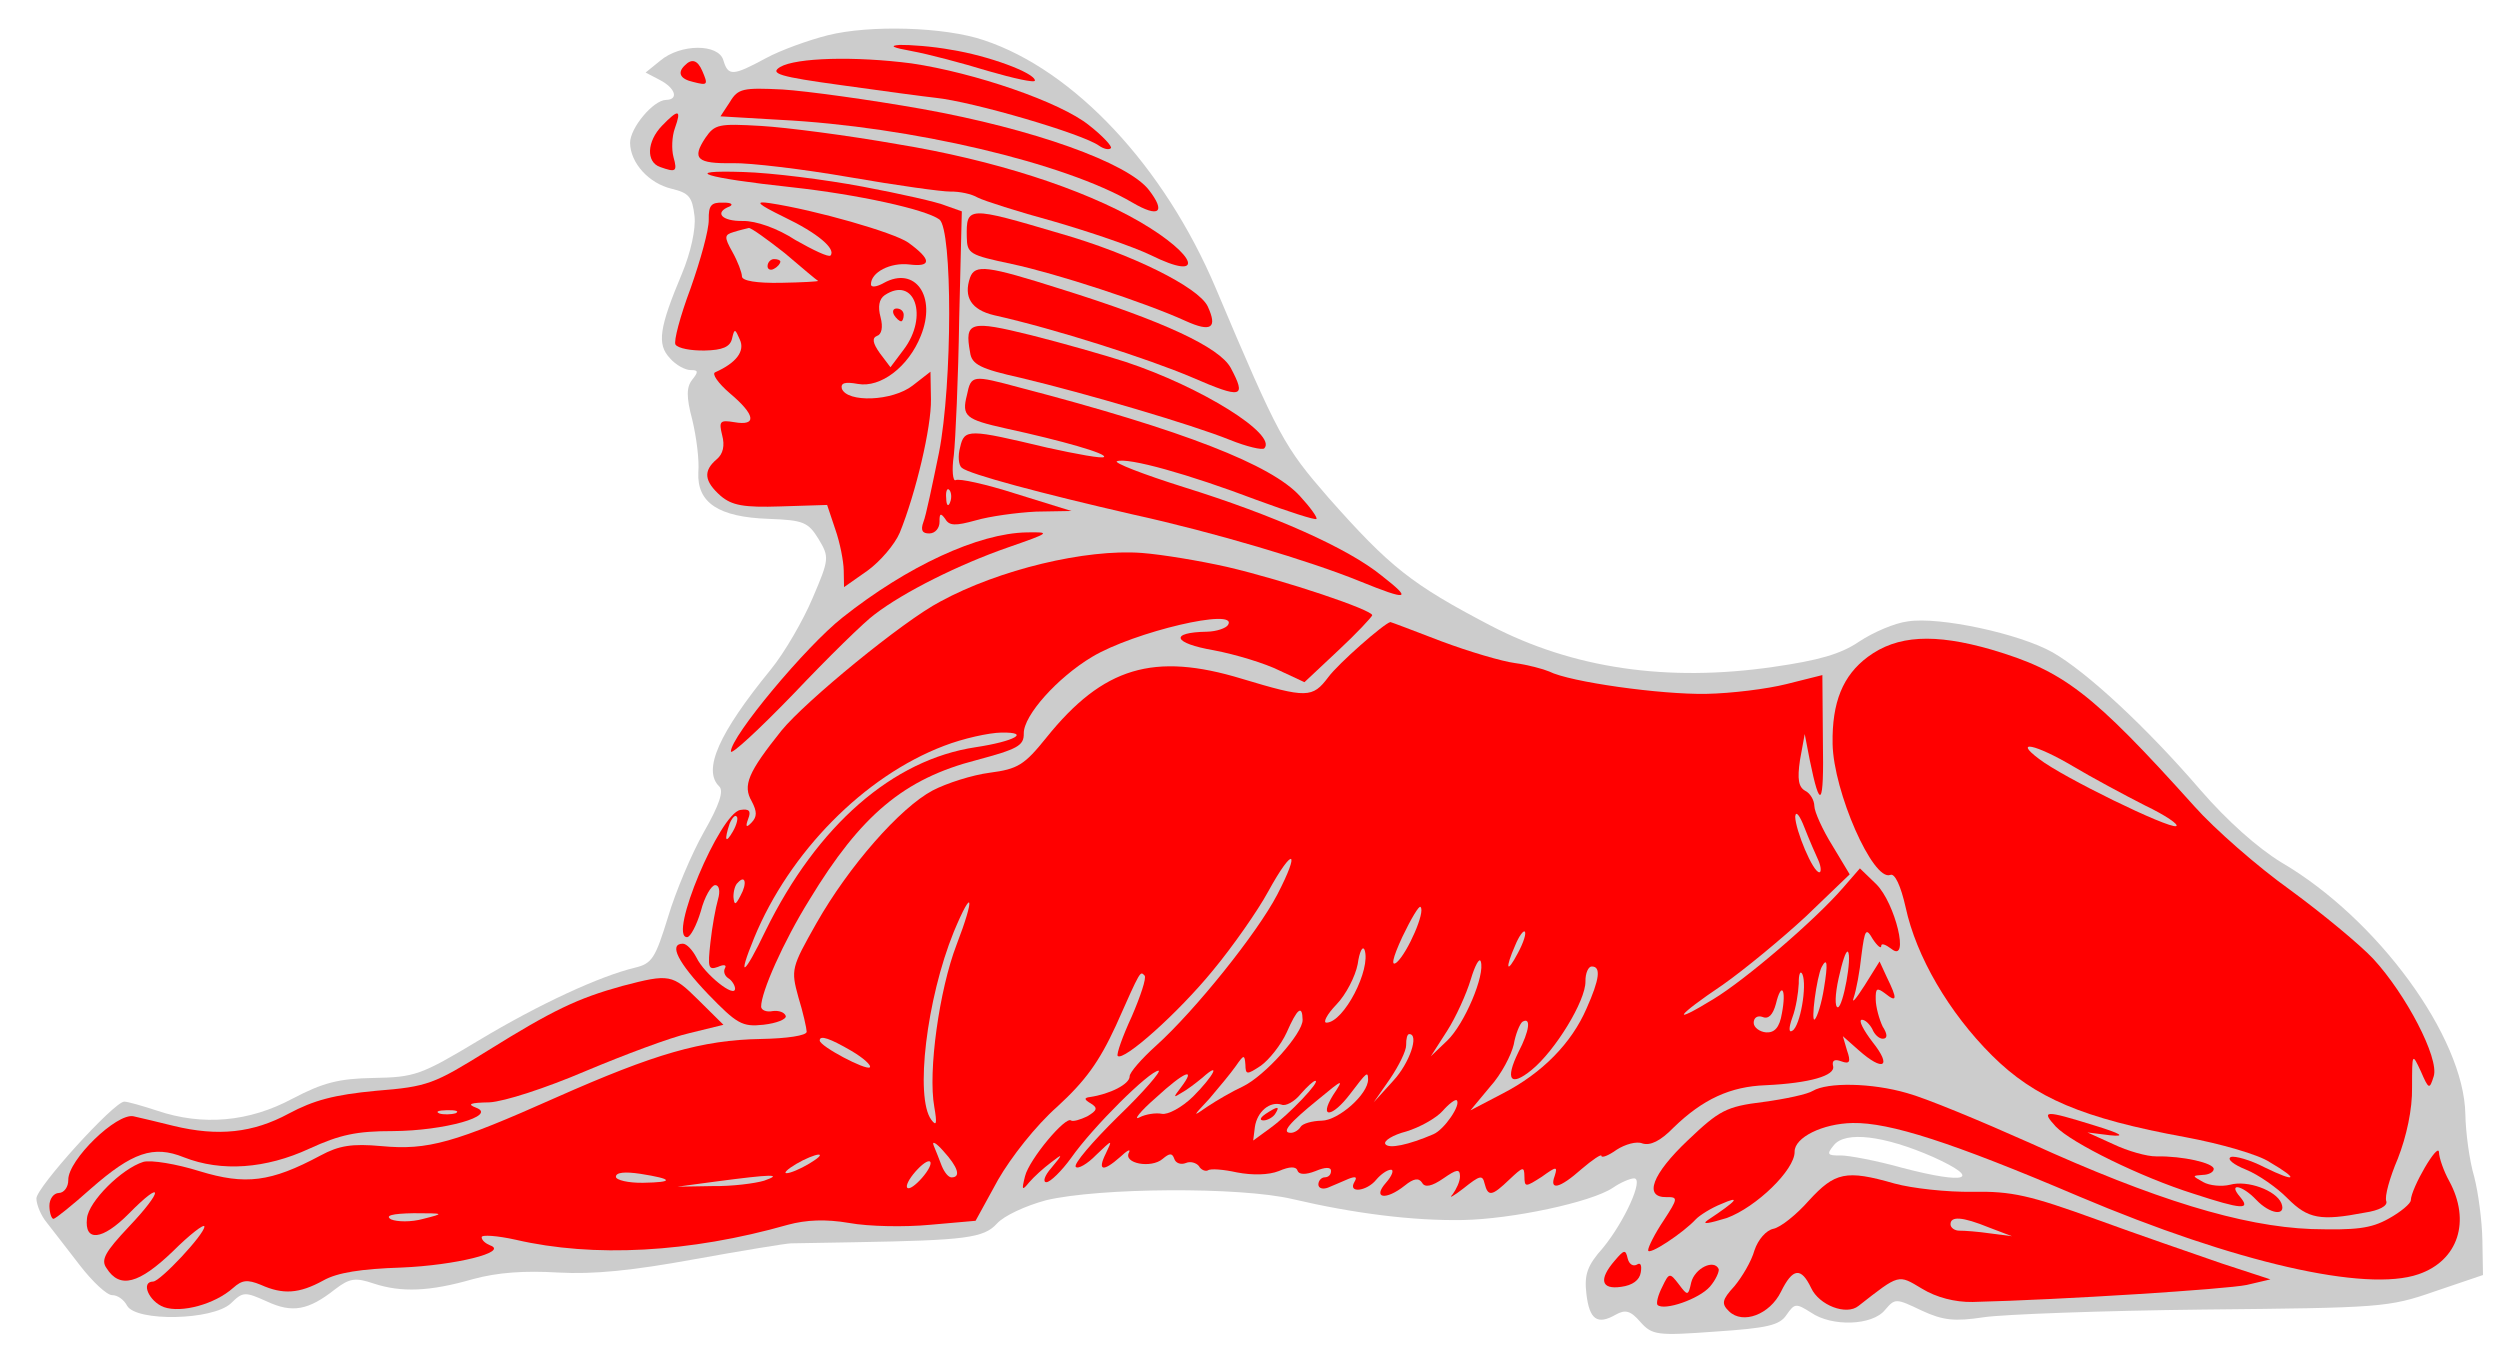 <?xml version="1.0" encoding="UTF-8" standalone="no"?>
<!DOCTYPE svg PUBLIC "-//W3C//DTD SVG 1.1//EN" "http://www.w3.org/Graphics/SVG/1.1/DTD/svg11.dtd">
<svg xmlns:dc="http://purl.org/dc/elements/1.1/" xmlns:xl="http://www.w3.org/1999/xlink" version="1.1" xmlns="http://www.w3.org/2000/svg" viewBox="33.75 85.5 346.5 189" width="346.5" height="189">

  <g id="Sphinx,_Egyptian,_Couchant" fill-opacity="1" stroke-dasharray="none" stroke="none" stroke-opacity="1" fill="#ffff00">
    <title>Sphinx, Egyptian, Couchant</title>
    <g id="Sphinx,_Egyptian,_Couchant: Layer 2" >
      <title>Layer 2</title>
      <g id="Group_3">
        <g id="Graphic_62">
          <path d="M 148.504 90.381 C 145.836 91.052 141.931 92.46 139.897 93.567 C 135.296 96.059 134.671 96.07 134.007 93.849 C 133.342 91.538 128.073 91.541 125.257 93.912 L 123.231 95.555 L 125.214 96.592 C 127.377 97.715 127.851 99.315 126.066 99.346 C 124.28 99.377 121.044 103.273 121.08 105.327 C 121.128 108.094 123.678 110.908 126.817 111.657 C 129.238 112.24 129.694 112.767 130.008 115.441 C 130.218 117.224 129.472 120.541 128.272 123.42 C 125.1 130.977 124.782 133.215 126.602 135.148 C 127.422 136.116 128.774 136.807 129.488 136.794 C 130.559 136.775 130.564 137.043 129.69 138.13 C 128.904 139.126 128.838 140.467 129.697 143.667 C 130.275 146.068 130.688 149.276 130.539 150.975 C 130.345 155.176 133.327 157.178 140.297 157.414 C 145.122 157.597 145.752 157.854 147.222 160.24 C 148.695 162.715 148.699 162.982 146.382 168.381 C 145.096 171.44 142.496 175.951 140.572 178.306 C 133.402 187.094 131.081 192.225 133.442 194.506 C 134.078 195.12 133.486 197.005 131.32 200.794 C 129.587 203.861 127.358 209.168 126.346 212.58 C 124.571 218.326 124.137 219.048 121.735 219.626 C 116.933 220.782 108.605 224.588 100.032 229.739 C 92.078 234.522 91.19 234.805 85.566 234.903 C 80.655 234.989 78.522 235.562 74.274 237.78 C 68.258 241.01 61.837 241.569 55.549 239.446 C 53.483 238.768 51.419 238.179 50.973 238.186 C 49.544 238.211 38.767 250.098 38.794 251.616 C 38.809 252.509 39.461 254.016 40.19 254.896 C 40.922 255.866 43.022 258.508 44.759 260.8 C 46.586 263.179 48.583 265.02 49.297 265.007 C 50.012 264.995 50.915 265.604 51.377 266.489 C 52.666 268.699 63.201 268.515 65.749 266.149 C 67.418 264.512 67.685 264.508 70.746 265.883 C 74.257 267.519 76.483 267.123 80.183 264.2 C 82.21 262.647 83.012 262.543 85.527 263.392 C 89.389 264.665 93.316 264.507 99.27 262.795 C 102.736 261.842 106.482 261.598 111.131 261.874 C 116.048 262.145 121.397 261.605 130.032 260.026 C 136.619 258.839 142.675 257.84 143.389 257.828 C 144.103 257.815 148.121 257.745 152.317 257.672 C 167.583 257.406 170.078 257.094 171.919 255.097 C 172.882 254.009 175.894 252.617 178.739 251.853 C 186.032 250.118 205.587 249.955 212.94 251.702 C 221.459 253.697 229.603 254.716 236.478 254.596 C 243.263 254.477 254.296 252.141 257.297 250.124 C 258.356 249.391 259.686 248.832 260.222 248.823 C 261.65 248.798 258.898 254.829 255.924 258.453 C 253.735 260.903 253.31 262.161 253.625 264.834 C 254.044 268.399 255.129 269.184 257.693 267.71 C 259.02 266.973 259.738 267.139 261.105 268.722 C 262.744 270.569 263.46 270.646 271.487 270.059 C 278.713 269.576 280.403 269.189 281.36 267.744 C 282.493 266.116 282.671 266.113 284.748 267.417 C 287.641 269.42 293.264 269.233 295.012 267.059 C 296.412 265.427 296.501 265.425 300.104 267.149 C 303.075 268.526 304.685 268.676 308.693 268.07 C 311.454 267.665 325.109 267.159 339.127 267.003 C 363.771 266.752 364.753 266.735 371.233 264.478 L 377.892 262.219 L 377.808 257.398 C 377.761 254.719 377.246 250.799 376.671 248.576 C 376.007 246.355 375.492 242.435 375.449 239.935 C 375.262 229.222 363.276 212.82 349.923 205.016 C 346.673 203.018 342.501 199.34 338.764 195.03 C 331.198 186.231 322.938 178.606 318.248 175.919 C 313.648 173.32 302.532 170.925 298.168 171.626 C 296.386 171.836 293.372 173.138 291.43 174.423 C 288.871 176.164 285.849 177.021 279.524 177.935 C 264.826 180.067 251.754 178.152 240.308 172.189 C 229.403 166.486 226.415 164.126 217.851 154.452 C 211.745 147.415 211.009 146.177 202.252 125.433 C 195.08 108.5 182.614 95.233 170.128 91.075 C 164.647 89.206 154.283 88.94 148.504 90.381 Z M 301.697 245.866 L 301.697 245.866 C 308.538 248.962 306.408 249.713 297.436 247.369 C 293.847 246.36 289.904 245.626 288.833 245.644 C 287.048 245.675 286.866 245.5 287.915 244.231 C 289.488 242.239 294.857 242.86 301.697 245.866 Z" fill="#cccccc"/>
        </g>
        <g id="Graphic_61">
          <path d="M 165.596 92.404 C 170.701 93.208 177.172 95.596 177.191 96.667 C 177.197 97.024 174.239 96.362 170.738 95.351 C 167.147 94.253 162.392 92.996 160.152 92.589 C 157.464 92.1 156.924 91.841 158.44 91.725 C 159.779 91.702 162.998 91.914 165.596 92.404 Z" fill="#ff0000"/>
        </g>
        <g id="Graphic_60">
          <path d="M 131.086 95.329 C 131.924 97.279 131.836 97.37 129.863 96.868 C 127.98 96.455 127.607 95.568 128.662 94.567 C 129.627 93.568 130.435 93.822 131.086 95.329 Z" fill="#ff0000"/>
        </g>
        <g id="Graphic_59">
          <path d="M 160.092 94.287 C 168.777 95.564 180.726 99.642 184.712 102.877 C 186.613 104.362 187.979 105.856 187.714 106.039 C 187.451 106.312 186.734 106.146 186.101 105.71 C 183.839 104.053 168.579 99.586 163.39 99.051 C 161.959 98.898 156.051 98.108 150.411 97.313 C 141.727 96.125 140.38 95.702 141.883 94.783 C 144.093 93.494 152.215 93.263 160.092 94.287 Z" fill="#ff0000"/>
        </g>
        <g id="Graphic_58">
          <path d="M 161.542 100.602 C 176.951 103.369 190.071 108.052 192.995 111.841 C 195.371 114.925 194.403 115.746 190.703 113.578 C 181.41 108.114 160.066 103.039 141.832 102.107 L 133.607 101.625 L 134.912 99.638 C 136.04 97.743 136.753 97.641 142.205 97.903 C 145.513 98.113 154.196 99.301 161.542 100.602 Z" fill="#ff0000"/>
        </g>
        <g id="Graphic_57">
          <path d="M 127.295 103.254 C 126.869 104.422 126.811 106.209 127.097 107.276 C 127.669 109.32 127.403 109.414 125.246 108.648 C 123.269 107.968 123.398 105.108 125.503 102.928 C 127.784 100.566 128.232 100.647 127.295 103.254 Z" fill="#ff0000"/>
        </g>
        <g id="Graphic_56">
          <path d="M 158.144 105.484 C 171.489 107.662 183.793 111.645 191.732 116.239 C 199.762 120.921 200.899 124.652 193.242 120.857 C 190.72 119.65 184.701 117.612 179.764 116.18 C 174.829 114.837 170.069 113.313 169.258 112.881 C 168.356 112.361 166.743 112.031 165.493 112.053 C 164.332 112.074 158.065 111.201 151.526 110.064 C 144.987 108.928 137.739 108.072 135.328 108.115 C 130.329 108.202 129.602 107.5 131.516 104.609 C 132.823 102.711 133.357 102.612 139.257 102.956 C 142.743 103.163 151.247 104.264 158.144 105.484 Z" fill="#ff0000"/>
        </g>
        <g id="Graphic_55">
          <path d="M 153.335 111.372 C 158.532 112.353 163.732 113.513 164.902 114.028 L 167.059 114.794 L 166.694 129.715 C 166.57 137.933 166.182 146.424 165.952 148.571 C 165.632 150.72 165.837 152.235 166.191 152.05 C 166.633 151.774 170.398 152.601 174.619 153.957 L 182.251 156.324 L 177.341 156.41 C 174.664 156.546 170.922 157.058 168.967 157.628 C 166.212 158.39 165.319 158.406 164.767 157.433 C 164.126 156.551 163.949 156.643 163.969 157.804 C 163.985 158.697 163.372 159.422 162.569 159.436 C 161.587 159.453 161.311 159.011 161.737 157.843 C 162.08 157.033 162.986 152.642 163.892 148.25 C 165.777 138.572 165.763 117.318 163.953 115.92 C 162.053 114.525 152.64 112.456 143.513 111.455 C 131.345 110.149 127.932 109.047 136.778 109.34 C 140.71 109.449 148.138 110.391 153.335 111.372 Z" fill="#ff0000"/>
        </g>
        <g id="Graphic_54">
          <path d="M 134.897 114.106 C 132.679 114.948 133.772 116.179 136.718 116.128 C 138.504 116.097 141.469 117.116 143.998 118.769 C 146.434 120.156 148.595 121.189 148.858 120.917 C 149.646 120.01 147.107 117.822 142.424 115.582 C 138.731 113.771 138.277 113.332 140.426 113.652 C 146.783 114.612 157.644 117.727 159.633 119.121 C 162.889 121.476 162.907 122.547 159.775 122.155 C 157.18 121.843 154.435 123.231 154.465 124.927 C 154.473 125.373 155.275 125.27 156.247 124.717 C 160.582 122.32 163.602 126.554 161.376 132.04 C 159.666 136.357 155.787 139.282 152.652 138.712 C 150.86 138.386 150.238 138.575 150.431 139.376 C 151.179 141.327 157.427 141.129 160.246 138.936 L 162.713 137.018 L 162.78 140.857 C 162.847 144.696 160.685 153.843 158.459 159.329 C 157.773 160.949 155.76 163.306 153.996 164.587 L 150.732 166.876 L 150.691 164.555 C 150.67 163.305 150.178 160.724 149.52 158.86 L 148.39 155.486 L 141.963 155.688 C 136.787 155.867 135.174 155.538 133.632 154.226 C 131.365 152.211 131.161 150.786 133.097 149.145 C 133.978 148.415 134.225 147.249 133.843 145.827 C 133.362 143.871 133.538 143.689 135.508 144.012 C 138.733 144.581 138.437 142.979 134.902 140.004 C 133.27 138.604 132.354 137.28 132.887 137.092 C 135.811 135.791 137.033 134.162 136.291 132.567 C 135.639 131.061 135.548 130.973 135.216 132.407 C 134.969 133.573 133.905 134.038 131.405 134.082 C 129.531 134.114 127.739 133.788 127.372 133.259 C 127.097 132.817 128.018 129.318 129.469 125.453 C 130.83 121.589 132.007 117.371 131.982 115.942 C 131.948 113.978 132.297 113.526 133.995 113.585 C 135.066 113.567 135.428 113.828 134.897 114.106 Z" fill="#ff0000"/>
        </g>
        <g id="Graphic_53">
          <path d="M 180.687 117.861 C 190.649 120.723 199.838 125.296 201.135 127.953 C 202.527 130.965 201.645 131.605 198.045 129.971 C 192.373 127.391 180.158 123.407 173.973 122.086 C 168.147 120.848 167.787 120.676 167.746 118.355 C 167.671 114.069 167.85 114.066 180.687 117.861 Z" fill="#ff0000"/>
        </g>
        <g id="Graphic_52">
          <path d="M 180.731 125.54 C 195.098 130.023 202.753 133.64 204.32 136.47 C 206.536 140.629 205.914 140.818 198.985 137.814 C 192.957 135.24 180.024 131.09 171.507 129.184 C 168.369 128.435 167.266 126.668 168.201 123.973 C 168.883 122.086 170.584 122.324 180.731 125.54 Z" fill="#ff0000"/>
        </g>
        <g id="Graphic_51">
          <path d="M 189.749 135.653 C 200.259 139.131 210.822 145.734 208.98 147.641 C 208.717 147.914 206.565 147.416 204.227 146.474 C 198.92 144.334 184.289 140.035 175.231 137.871 C 169.672 136.629 168.412 136.025 168.204 134.332 C 167.415 130.059 168.215 129.867 176.646 131.952 C 180.952 133.038 186.875 134.721 189.749 135.653 Z" fill="#ff0000"/>
        </g>
        <g id="Graphic_50">
          <path d="M 175.076 139.213 C 197.863 145.156 210.003 149.945 213.918 154.253 C 215.375 155.835 216.382 157.246 216.206 157.428 C 216.031 157.61 212.349 156.424 207.944 154.804 C 198.505 151.218 190.069 148.865 188.561 149.427 C 188.028 149.615 192.165 151.239 197.822 153.016 C 210.303 156.906 220.563 161.46 225.274 165.307 C 229.53 168.627 228.997 168.815 222.251 166.075 C 215.326 163.248 202.039 159.283 190.743 156.801 C 178.101 153.896 168.052 151.214 167.054 150.338 C 166.601 149.989 166.489 148.651 166.826 147.484 C 167.405 144.884 168.032 144.963 178.883 147.542 C 183.007 148.452 186.59 149.104 186.764 148.833 C 187.203 148.379 181.099 146.61 173.121 144.874 C 167.562 143.631 167.019 143.194 167.771 140.234 C 168.347 137.455 168.526 137.452 175.076 139.213 Z" fill="#ff0000"/>
        </g>
        <g id="Graphic_49">
          <path d="M 173.409 161.39 C 166.663 163.741 159.049 167.535 154.995 170.642 C 153.584 171.649 148.491 176.65 143.756 181.644 C 138.931 186.64 135.064 190.191 135.055 189.655 C 135.019 187.602 145.428 175.096 150.537 171.077 C 159.522 163.954 169.356 159.407 176.051 159.29 C 179.444 159.231 179.356 159.322 173.409 161.39 Z" fill="#ff0000"/>
        </g>
        <g id="Graphic_48">
          <path d="M 203.82 164.074 C 211.98 165.986 224.018 170.062 223.941 170.778 C 223.856 171.048 221.753 173.317 219.204 175.683 L 214.547 180.051 L 211.036 178.416 C 209.144 177.466 205.014 176.199 201.967 175.627 C 196.324 174.654 195.762 173.145 201.029 173.054 C 202.368 173.03 203.7 172.56 203.96 172.109 C 205.435 169.672 190.938 173.051 185.105 176.547 C 180.332 179.398 175.601 184.661 175.645 187.16 C 175.675 188.857 174.79 189.319 169.101 190.847 C 159.054 193.433 153.069 198.45 145.951 210.184 C 142.303 216.052 139.21 223.072 139.244 225.036 C 139.252 225.482 139.973 225.827 140.862 225.633 C 141.664 225.53 142.472 225.783 142.66 226.316 C 142.757 226.761 141.428 227.32 139.556 227.531 C 136.614 227.85 135.892 227.416 131.891 223.289 C 127.706 218.897 126.411 216.329 128.375 216.295 C 128.911 216.286 129.73 217.165 130.284 218.227 C 131.396 220.529 135.653 223.938 135.628 222.509 C 135.62 222.063 135.161 221.356 134.71 221.096 C 134.168 220.749 133.979 220.127 134.239 219.676 C 134.499 219.225 134.051 219.143 133.254 219.514 C 131.922 219.984 131.827 219.629 132.213 216.139 C 132.443 213.992 132.932 211.304 133.269 210.137 C 133.606 208.97 133.413 208.17 132.877 208.179 C 132.342 208.188 131.388 209.813 130.886 211.786 C 130.296 213.761 129.431 215.384 128.985 215.391 C 126.306 215.438 133.508 198.255 136.357 197.759 C 137.604 197.559 137.878 197.911 137.45 198.99 C 137.024 200.159 137.204 200.245 137.906 199.518 C 138.695 198.701 138.683 197.986 137.944 196.57 C 136.655 194.36 137.427 192.561 142.059 186.764 C 145.382 182.687 158.94 171.556 164.073 168.876 C 172.212 164.447 184.218 161.559 191.998 162.137 C 194.859 162.355 200.144 163.245 203.82 164.074 Z" fill="#ff0000"/>
        </g>
        <g id="Graphic_47">
          <path d="M 233.47 174.363 C 237.335 175.813 241.913 177.162 243.704 177.399 C 245.494 177.636 247.648 178.223 248.457 178.566 C 251.341 180.034 263.963 181.779 270.213 181.67 C 273.694 181.609 278.685 180.986 281.352 180.314 L 286.331 179.066 L 286.403 188.263 C 286.56 197.28 286.037 198.004 284.571 190.796 L 283.884 187.236 L 283.232 190.819 C 282.833 193.505 283.03 194.574 283.932 195.094 C 284.652 195.438 285.205 196.411 285.219 197.215 C 285.233 198.018 286.348 200.499 287.726 202.708 L 290.118 206.685 L 284.057 212.506 C 280.718 215.601 275.524 219.889 272.524 221.995 C 265.992 226.396 265.21 227.66 271.219 223.983 C 275.638 221.316 285.229 213.111 289.168 208.577 L 291.532 205.856 L 293.803 208.049 C 296.439 210.682 298.46 219.042 295.925 217.032 C 295.11 216.421 294.481 216.164 294.488 216.611 C 294.496 217.057 293.953 216.62 293.311 215.649 C 292.39 214.057 292.214 214.239 291.743 217.909 C 291.514 220.145 291.023 222.744 290.683 223.732 C 290.343 224.72 290.956 223.995 292.173 222.099 L 294.258 218.758 L 295.279 220.973 C 296.76 223.983 296.68 224.521 295.05 223.209 C 293.874 222.337 293.697 222.429 293.725 224.036 C 293.744 225.108 294.22 226.796 294.683 227.77 C 295.418 228.919 295.338 229.456 294.713 229.467 C 294.177 229.476 293.541 228.862 293.261 228.152 C 292.891 227.444 292.255 226.83 291.809 226.838 C 291.273 226.848 292.013 228.264 293.292 229.938 C 296.031 233.373 294.794 234.109 291.347 231.044 L 289.17 229.117 L 289.74 231.072 C 290.303 232.669 290.131 233.03 288.963 232.603 C 288.064 232.262 287.62 232.448 287.813 233.249 C 288.193 234.582 284.55 235.627 278.482 235.912 C 273.574 236.087 269.764 237.85 265.725 241.761 C 263.882 243.668 262.465 244.318 261.387 243.98 C 260.578 243.637 258.978 244.111 257.83 244.846 C 256.684 245.67 255.708 246.044 255.702 245.687 C 255.697 245.419 254.461 246.244 252.965 247.521 C 249.887 250.253 248.463 250.546 249.231 248.479 C 249.654 247.132 249.476 247.135 247.447 248.599 C 245.151 250.068 245.061 250.07 245.035 248.552 C 245.01 247.124 244.833 247.216 242.988 248.945 C 240.529 251.31 239.994 251.408 239.515 249.541 C 239.226 248.296 238.87 248.392 236.58 250.218 C 235.17 251.314 234.462 251.684 235.076 251.048 C 235.6 250.324 236.117 249.244 236.104 248.529 C 236.085 247.458 235.641 247.555 233.787 248.838 C 232.199 249.937 231.22 250.133 230.851 249.425 C 230.392 248.718 229.679 248.82 228.446 249.824 C 225.804 251.924 223.923 251.6 225.85 249.423 C 226.725 248.425 226.979 247.617 226.533 247.625 C 225.997 247.634 225.115 248.275 224.503 249 C 223.191 250.63 220.518 250.945 221.472 249.321 C 221.906 248.599 221.636 248.514 220.661 248.888 C 219.774 249.261 218.533 249.818 217.824 250.099 C 217.114 250.379 216.486 250.211 216.477 249.676 C 216.468 249.14 216.906 248.686 217.353 248.678 C 217.888 248.669 218.239 248.305 218.23 247.77 C 218.22 247.234 217.417 247.248 216.087 247.807 C 214.668 248.368 213.774 248.294 213.586 247.761 C 213.396 247.14 212.504 247.155 210.997 247.807 C 209.578 248.367 207.346 248.406 205.195 247.997 C 203.313 247.583 201.524 247.436 201.171 247.71 C 200.817 247.895 200.188 247.638 199.911 247.107 C 199.546 246.667 198.738 246.413 198.117 246.692 C 197.408 246.972 196.689 246.717 196.499 246.095 C 196.218 245.296 195.86 245.302 194.892 246.123 C 193.309 247.49 189.366 246.755 190.233 245.222 C 190.491 244.682 189.96 244.959 188.994 245.869 C 186.619 247.964 185.812 247.8 187.02 245.367 C 187.968 243.386 187.968 243.386 185.684 245.569 C 184.456 246.841 183.129 247.579 182.855 247.226 C 182.492 246.875 185.117 243.793 188.717 240.247 C 192.318 236.791 194.768 233.89 194.322 233.898 C 193.072 233.92 185.259 241.647 182.209 245.987 C 180.901 247.796 179.32 249.342 178.784 249.351 C 178.249 249.361 178.501 248.463 179.464 247.375 C 181.126 245.381 181.125 245.292 179.363 246.662 C 178.393 247.393 177.074 248.577 176.374 249.393 C 175.412 250.571 175.321 250.483 175.823 248.51 C 176.407 246.178 181.481 240.106 182.208 240.807 C 182.478 240.981 183.456 240.696 184.43 240.233 C 185.845 239.404 185.928 239.046 184.935 238.438 C 184.033 237.918 183.939 237.652 184.83 237.547 C 187.591 237.141 190.335 235.754 190.317 234.683 C 190.307 234.147 191.971 232.242 193.993 230.421 C 199.357 225.594 208.01 214.816 210.775 209.499 C 214.058 203.19 212.979 202.762 209.517 209.074 C 208.046 211.779 204.56 216.751 201.849 220.014 C 197.04 225.903 189.477 232.643 188.66 231.854 C 188.477 231.589 189.327 229.163 190.618 226.372 C 191.82 223.582 192.669 221.067 192.395 220.715 C 191.759 220.101 191.931 219.74 188.408 227.661 C 186.085 232.702 184.166 235.326 180.298 238.876 C 177.308 241.518 173.901 245.864 172.081 249.022 L 168.965 254.702 L 162.634 255.259 C 159.157 255.588 154.154 255.497 151.467 255.008 C 148.152 254.44 145.476 254.577 142.987 255.245 C 129.302 259.145 116.007 259.824 105.247 257.333 C 102.647 256.753 100.501 256.612 100.508 256.969 C 100.515 257.415 101.059 257.852 101.688 258.109 C 104.295 259.046 96.825 260.873 89.418 261.181 C 83.795 261.369 80.499 261.873 78.554 262.978 C 75.193 264.823 72.962 264.951 69.902 263.576 C 68.013 262.805 67.3 262.907 66.069 264 C 63.519 266.277 58.897 267.519 56.471 266.668 C 54.403 265.9 53.194 263.153 54.98 263.122 C 55.962 263.105 62.099 256.568 62.081 255.496 C 62.073 255.05 60.046 256.603 57.676 258.967 C 53.021 263.424 50.355 264.185 48.518 261.27 C 47.694 260.123 48.3 259.041 51.632 255.5 C 56.455 250.415 56.427 248.808 51.601 253.715 C 47.915 257.44 45.418 257.663 45.807 254.351 C 46.034 252.026 50.599 247.481 53.619 246.535 C 54.685 246.248 58.178 246.813 61.411 247.828 C 67.785 249.771 71.261 249.353 78.162 245.66 C 80.728 244.276 82.509 243.977 86.624 244.351 C 93.064 244.953 96.707 243.907 110.886 237.587 C 124.533 231.544 131.019 229.645 139.233 229.501 C 142.804 229.439 145.566 229.034 145.556 228.498 C 145.548 228.052 145.063 225.827 144.401 223.696 C 143.352 219.874 143.436 219.604 146.901 213.471 C 151.407 205.534 158.5 197.462 163.012 195.061 C 164.959 194.045 168.512 192.911 170.917 192.601 C 174.838 192.086 175.721 191.535 178.781 187.731 C 186.647 177.948 193.666 175.861 205.876 179.578 C 214.854 182.279 215.657 182.265 217.84 179.369 C 219.235 177.469 225.568 171.911 226.458 171.717 C 226.547 171.715 229.694 172.91 233.47 174.363 Z" fill="#ff0000"/>
        </g>
        <g id="Graphic_46">
          <path d="M 309.757 175.532 C 319.721 178.483 323.612 181.363 337.91 197.277 C 340.643 200.355 346.629 205.609 351.151 208.834 C 355.674 212.149 360.839 216.435 362.659 218.368 C 367.21 223.289 371.83 232.139 371.07 234.653 C 370.478 236.539 370.388 236.54 369.272 233.97 C 368.066 231.401 368.066 231.401 368.061 236.224 C 368.114 239.259 367.287 243.025 366.09 246.082 C 364.974 248.691 364.217 251.383 364.496 252.004 C 364.686 252.626 363.536 253.271 361.487 253.574 C 355.346 254.753 353.643 254.426 350.826 251.617 C 349.371 250.124 346.749 248.295 345.04 247.61 C 343.332 246.926 342.336 246.139 342.956 245.86 C 343.488 245.673 345.642 246.26 347.625 247.297 C 352.038 249.453 352.477 248.999 348.326 246.57 C 346.79 245.526 341.495 244.011 336.656 243.113 C 322.411 240.504 315.753 237.673 309.846 231.792 C 303.848 225.824 299.336 218.044 297.878 211.282 C 297.2 208.258 296.366 206.486 295.745 206.765 C 293.35 207.7 287.863 195.204 287.748 188.597 C 287.647 182.794 289.19 179.106 292.628 176.545 C 296.683 173.527 301.858 173.258 309.757 175.532 Z" fill="#ff0000"/>
        </g>
        <g id="Graphic_45">
          <path d="M 130.566 224.116 L 134.019 227.538 L 129.306 228.692 C 126.726 229.273 120.25 231.708 114.93 233.944 C 109.257 236.365 103.662 238.16 101.61 238.285 C 98.932 238.332 98.399 238.52 99.748 239.032 C 102.714 240.141 95.339 242.234 88.195 242.27 C 83.194 242.268 80.88 242.755 76.628 244.704 C 70.603 247.489 64.449 247.953 59.234 245.901 C 55.007 244.189 52.078 245.222 46.36 250.234 C 43.81 252.511 41.432 254.428 41.165 254.433 C 40.897 254.437 40.615 253.638 40.598 252.656 C 40.581 251.674 41.192 250.86 41.906 250.847 C 42.62 250.835 43.231 250.021 43.214 249.038 C 43.165 246.271 49.928 239.723 52.258 240.218 C 53.334 240.467 55.845 241.048 57.818 241.55 C 64.007 243.049 68.82 242.519 73.774 239.842 C 77.225 237.996 80.069 237.232 85.865 236.684 C 93.088 236.112 93.886 235.741 101.307 231.146 C 110.318 225.541 113.772 223.873 119.994 222.157 C 126.572 220.435 126.931 220.518 130.566 224.116 Z" fill="#ff0000"/>
        </g>
        <g id="Graphic_44">
          <path d="M 298.059 236.999 C 300.571 237.67 308.218 240.841 315.148 243.935 C 332.342 251.761 344.463 255.479 354.115 255.846 C 360.279 256.007 362.33 255.792 364.806 254.41 C 366.487 253.487 367.895 252.302 367.887 251.855 C 367.947 250.157 371.675 243.752 371.789 245.179 C 371.803 245.982 372.461 247.846 373.199 249.173 C 376.243 254.746 374.463 260.224 368.959 262.107 C 361.68 264.645 343.568 260.496 321.886 251.319 C 304.161 243.769 295.63 241.06 290.541 241.149 C 286.345 241.222 282.449 243.166 282.483 245.13 C 282.527 247.63 277.17 252.814 273.088 254.314 C 270.601 255.072 269.533 255.269 270.414 254.628 C 274.564 251.877 275.087 251.153 272.34 252.362 C 270.92 252.923 269.331 253.933 268.804 254.478 C 267.051 256.384 262.196 259.594 262.182 258.791 C 262.174 258.344 263.123 256.452 264.342 254.645 C 266.342 251.574 266.339 251.395 264.732 251.423 C 261.518 251.479 262.712 248.243 267.72 243.512 C 272.024 239.418 272.997 238.866 278.077 238.241 C 281.195 237.829 284.309 237.15 285.015 236.691 C 287.048 235.495 293.122 235.567 298.059 236.999 Z" fill="#ff0000"/>
        </g>
        <g id="Graphic_43">
          <path d="M 323.946 241.459 C 327.807 242.642 328.44 243.077 326.203 242.849 L 323.071 242.457 L 326.671 244.091 C 328.653 245.038 331.345 245.795 332.595 245.773 C 336.344 245.708 340.559 246.706 340.573 247.51 C 340.581 247.956 339.873 248.326 339.07 248.34 C 337.553 248.455 337.553 248.455 339.087 249.322 C 339.989 249.842 341.688 249.991 342.844 249.703 C 345.244 249.036 349.199 250.485 349.944 252.258 C 350.691 254.12 348.363 253.804 346.453 251.783 C 344.542 249.762 342.481 249.352 344.213 251.375 C 345.763 253.224 344.512 253.156 337.776 250.952 C 330.502 248.668 320.864 243.924 318.68 241.64 C 316.586 239.355 317.122 239.346 323.946 241.459 Z" fill="#ff0000"/>
        </g>
        <g id="Graphic_42">
          <path d="M 296.313 249.532 C 298.736 250.205 303.657 250.744 307.139 250.683 C 312.585 250.588 315.096 251.169 324.263 254.492 C 330.105 256.623 338.011 259.343 341.695 260.618 L 348.432 262.822 L 345.141 263.594 C 342.382 264.178 319.635 265.647 307.138 265.954 C 304.727 265.996 302.126 265.327 300.14 264.112 C 296.801 262.116 297.067 262.022 291.34 266.498 C 289.667 267.867 285.891 266.414 284.778 264.023 C 283.387 261.1 282.228 261.209 280.59 264.542 C 279.037 267.695 275.311 269.1 273.403 267.257 C 272.313 266.205 272.393 265.668 274.146 263.762 C 275.196 262.493 276.497 260.327 276.917 258.801 C 277.426 257.274 278.565 256.004 279.544 255.809 C 280.523 255.613 282.725 253.878 284.477 251.882 C 288.07 247.979 289.582 247.596 296.313 249.532 Z" fill="#ff0000"/>
        </g>
        <g id="Graphic_41">
          <path d="M 260.609 260.783 C 261.138 260.416 261.325 260.86 261.163 261.845 C 261.003 262.919 260.034 263.651 258.43 263.857 C 255.669 264.263 255.287 262.841 257.563 260.211 C 258.875 258.67 259.054 258.667 259.343 259.912 C 259.536 260.712 260.078 261.06 260.609 260.783 Z" fill="#ff0000"/>
        </g>
        <g id="Graphic_40">
          <path d="M 270.753 263.821 C 269.265 265.544 264.383 267.236 263.475 266.359 C 263.291 266.094 263.541 265.018 264.145 263.847 C 265.093 261.866 265.182 261.864 266.462 263.539 C 267.651 265.125 267.74 265.124 268.153 263.241 C 268.655 261.268 271.311 259.971 271.961 261.389 C 272.057 261.744 271.541 262.914 270.753 263.821 Z" fill="#ff0000"/>
        </g>
        <g id="Graphic_39">
          <path d="M 164.895 154.573 C 164.912 155.555 165.185 155.818 165.44 155.099 C 165.697 154.47 165.594 153.668 165.321 153.405 C 165.047 153.052 164.789 153.592 164.895 154.573 Z" fill="#cccccc"/>
        </g>
        <g id="Graphic_38">
          <path d="M 135.406 117.669 C 134.162 118.048 134.077 118.317 135.275 120.44 C 136.013 121.766 136.575 123.275 136.584 123.81 C 136.595 124.435 138.655 124.757 141.958 124.699 C 144.904 124.647 147.224 124.518 147.133 124.43 C 146.953 124.344 144.869 122.594 142.512 120.581 C 140.067 118.659 137.896 117.09 137.539 117.096 C 137.183 117.191 136.294 117.385 135.406 117.669 Z" fill="#cccccc"/>
        </g>
        <g id="Graphic_37">
          <path d="M 141.907 121.753 C 141.911 122.021 141.562 122.473 141.031 122.75 C 140.589 123.026 140.14 122.855 140.132 122.409 C 140.123 121.873 140.561 121.419 141.008 121.411 C 141.543 121.402 141.904 121.574 141.907 121.753 Z" fill="#ff0000"/>
        </g>
        <g id="Graphic_36">
          <path d="M 156.366 126.412 C 155.572 126.962 155.412 128.036 155.794 129.458 C 156.176 130.881 155.926 131.867 155.304 132.057 C 154.594 132.337 154.696 133.05 155.703 134.461 L 157.166 136.4 L 158.999 133.957 C 162.49 129.342 160.516 123.661 156.366 126.412 Z" fill="#cccccc"/>
        </g>
        <g id="Graphic_35">
          <path d="M 159.004 129.135 C 159.011 129.581 158.841 130.03 158.662 130.034 C 158.394 130.038 157.94 129.6 157.665 129.158 C 157.387 128.627 157.56 128.267 158.006 128.259 C 158.542 128.25 158.994 128.599 159.004 129.135 Z" fill="#ff0000"/>
        </g>
        <g id="Graphic_34">
          <path d="M 164.601 188.871 C 153.511 193.084 143.157 203.624 138.274 215.497 C 135.876 221.344 136.848 220.791 139.864 214.487 C 147.022 199.895 157.49 190.782 168.98 189.063 C 174.324 188.255 176.713 186.963 172.517 187.036 C 170.821 187.066 167.262 187.842 164.601 188.871 Z" fill="#cccccc"/>
        </g>
        <g id="Graphic_33">
          <path d="M 134.872 199.66 C 134.109 201.996 134.297 202.528 135.337 200.724 C 135.857 199.822 136.108 198.835 135.837 198.661 C 135.654 198.396 135.215 198.851 134.872 199.66 Z" fill="#cccccc"/>
        </g>
        <g id="Graphic_32">
          <path d="M 135.997 207.857 C 135.645 208.131 135.393 209.028 135.407 209.832 C 135.516 210.991 135.695 210.988 136.386 209.636 C 137.338 207.923 137.049 206.677 135.997 207.857 Z" fill="#cccccc"/>
        </g>
        <g id="Graphic_31">
          <path d="M 282.566 198.69 C 282.599 200.565 285.023 206.416 285.915 206.401 C 286.183 206.396 286.171 205.682 285.798 204.795 C 285.427 203.998 284.497 201.871 283.842 200.186 C 283.188 198.5 282.64 197.795 282.566 198.69 Z" fill="#cccccc"/>
        </g>
        <g id="Graphic_30">
          <path d="M 165.944 214.657 C 162.176 223.921 160.54 237.613 162.826 240.699 C 163.558 241.669 163.639 241.221 163.242 238.906 C 162.352 234.01 163.94 222.64 166.332 216.436 C 168.895 209.783 168.601 208.27 165.944 214.657 Z" fill="#cccccc"/>
        </g>
        <g id="Graphic_29">
          <path d="M 228.113 215.358 C 226.736 218.329 226.49 219.584 227.37 218.854 C 228.864 217.488 231.355 211.818 230.63 211.206 C 230.447 210.941 229.319 212.836 228.113 215.358 Z" fill="#cccccc"/>
        </g>
        <g id="Graphic_28">
          <path d="M 243.761 216.514 C 242.301 219.844 242.582 220.553 244.137 217.579 C 244.916 216.136 245.339 214.789 245.068 214.615 C 244.886 214.44 244.275 215.254 243.761 216.514 Z" fill="#cccccc"/>
        </g>
        <g id="Graphic_27">
          <path d="M 221.927 219.127 C 221.6 220.83 220.304 223.353 218.988 224.716 C 217.673 226.078 217.068 227.25 217.603 227.24 C 220.014 227.198 223.814 219.809 222.875 217.146 C 222.596 216.526 222.165 217.427 221.927 219.127 Z" fill="#cccccc"/>
        </g>
        <g id="Graphic_26">
          <path d="M 237.593 221.265 C 237.002 223.24 235.541 226.481 234.323 228.377 L 232.063 231.9 L 234.347 229.717 C 236.718 227.443 239.635 220.604 238.978 218.741 C 238.79 218.208 238.184 219.29 237.593 221.265 Z" fill="#cccccc"/>
        </g>
        <g id="Graphic_25">
          <path d="M 288.583 221.09 C 288.086 223.331 288.028 225.118 288.475 225.11 C 289.189 225.098 290.494 218.02 289.858 217.406 C 289.587 217.232 289.08 218.848 288.583 221.09 Z" fill="#cccccc"/>
        </g>
        <g id="Graphic_24">
          <path d="M 253.494 221.524 C 253.54 224.202 249.286 231.153 246.028 233.799 C 243.122 236.172 242.301 235.204 244.199 231.331 C 245.754 228.357 245.988 226.388 244.75 227.124 C 244.398 227.398 243.798 228.837 243.555 230.27 C 243.223 231.705 241.841 234.408 240.264 236.133 L 237.552 239.395 L 241.977 237.085 C 247.553 234.219 251.588 230.041 253.648 225.272 C 255.453 221.221 255.69 219.431 254.351 219.455 C 253.904 219.462 253.473 220.363 253.494 221.524 Z" fill="#cccccc"/>
        </g>
        <g id="Graphic_23">
          <path d="M 286.234 219.523 C 285.543 220.875 284.675 227.409 285.289 226.773 C 285.64 226.41 286.232 224.524 286.553 222.465 C 287.119 219.061 287.012 218.081 286.234 219.523 Z" fill="#cccccc"/>
        </g>
        <g id="Graphic_22">
          <path d="M 283.059 221.811 C 282.993 223.152 282.672 225.212 282.159 226.56 C 281.649 227.998 281.661 228.712 282.19 228.346 C 283.251 227.702 284.226 222.148 283.573 220.552 C 283.294 219.932 283.035 220.472 283.059 221.811 Z" fill="#cccccc"/>
        </g>
        <g id="Graphic_21">
          <path d="M 279.893 224.635 C 279.473 226.16 278.859 226.796 278.049 226.453 C 277.33 226.198 276.801 226.564 276.813 227.279 C 276.824 227.904 277.639 228.514 278.533 228.588 C 279.695 228.657 280.397 227.93 280.72 225.96 C 281.375 222.555 280.642 221.496 279.893 224.635 Z" fill="#cccccc"/>
        </g>
        <g id="Graphic_20">
          <path d="M 212.09 228.587 C 211.316 230.297 209.656 232.38 208.509 233.204 C 206.567 234.488 206.388 234.491 206.363 233.063 C 206.249 231.636 206.16 231.637 205.027 233.265 C 204.33 234.259 202.668 236.253 201.356 237.794 C 198.989 240.336 198.989 240.336 201.106 238.87 C 202.342 238.045 204.552 236.756 205.97 236.106 C 209.07 234.623 214.325 228.726 214.292 226.852 C 214.255 224.709 213.55 225.257 212.09 228.587 Z" fill="#cccccc"/>
        </g>
        <g id="Graphic_19">
          <path d="M 147.364 229.717 C 147.378 230.52 153.777 233.891 154.305 233.436 C 154.568 233.163 153.389 232.112 151.765 231.158 C 148.787 229.424 147.35 228.913 147.364 229.717 Z" fill="#cccccc"/>
        </g>
        <g id="Graphic_18">
          <path d="M 228.642 230.352 C 228.656 231.155 227.621 233.228 226.402 235.035 L 224.137 238.29 L 226.853 235.295 C 229.132 232.844 230.491 228.802 229.062 228.826 C 228.794 228.831 228.627 229.459 228.642 230.352 Z" fill="#cccccc"/>
        </g>
        <g id="Graphic_17">
          <path d="M 193.941 237.656 C 191.742 239.569 190.781 240.836 191.666 240.374 C 192.551 239.912 193.977 239.709 194.783 239.874 C 195.59 240.038 197.537 239.022 199.117 237.476 C 202.014 234.568 203.049 232.496 200.411 234.863 C 199.531 235.593 198.209 236.599 197.501 236.968 C 196.353 237.703 196.351 237.614 197.399 236.256 C 199.669 233.269 197.896 234.014 193.941 237.656 Z" fill="#cccccc"/>
        </g>
        <g id="Graphic_16">
          <path d="M 220.901 237.096 C 218.37 240.444 216.497 240.566 218.494 237.316 C 220.06 234.967 219.971 234.969 216.45 237.888 C 212.399 241.174 211.262 242.533 212.69 242.508 C 213.137 242.5 213.755 242.132 214.015 241.681 C 214.275 241.23 215.608 240.85 216.948 240.826 C 219.269 240.786 223.403 237.141 223.367 235.088 C 223.346 233.927 223.171 234.109 220.901 237.096 Z" fill="#cccccc"/>
        </g>
        <g id="Graphic_15">
          <path d="M 214.025 237.126 C 213.151 238.213 211.912 238.86 211.372 238.602 C 209.755 238.094 207.995 239.554 207.675 241.703 L 207.44 243.582 L 209.821 241.844 C 212.467 239.922 216.851 235.291 216.047 235.305 C 215.78 235.31 214.901 236.129 214.025 237.126 Z" fill="#cccccc"/>
        </g>
        <g id="Graphic_14">
          <path d="M 210.501 239.867 C 210.241 240.318 209.445 240.779 208.909 240.788 C 208.285 240.799 208.368 240.44 209.162 239.89 C 210.839 238.79 211.196 238.783 210.501 239.867 Z" fill="#ff0000"/>
        </g>
        <g id="Graphic_13">
          <path d="M 233.713 239.462 C 232.838 240.46 230.538 241.75 228.673 242.318 C 226.806 242.797 225.48 243.624 225.756 244.066 C 226.215 244.773 228.973 244.189 232.43 242.699 C 233.937 242.048 236.288 238.613 235.652 237.999 C 235.471 237.824 234.589 238.464 233.713 239.462 Z" fill="#cccccc"/>
        </g>
        <g id="Graphic_12">
          <path d="M 163.157 244.266 C 163.437 244.975 163.996 246.305 164.278 247.104 C 164.65 247.99 165.199 248.695 165.645 248.688 C 166.984 248.664 166.513 247.244 164.51 245.046 C 163.507 243.902 162.876 243.556 163.157 244.266 Z" fill="#cccccc"/>
        </g>
        <g id="Graphic_11">
          <path d="M 144.09 246.831 C 142.853 247.567 142.326 248.112 142.773 248.104 C 143.308 248.095 144.638 247.536 145.876 246.8 C 147.113 246.064 147.729 245.517 147.193 245.527 C 146.747 245.535 145.327 246.095 144.09 246.831 Z" fill="#cccccc"/>
        </g>
        <g id="Graphic_10">
          <path d="M 160.63 247.882 C 159.754 248.88 159.236 249.871 159.508 250.134 C 159.781 250.397 160.663 249.757 161.538 248.759 C 162.414 247.762 162.932 246.77 162.66 246.507 C 162.387 246.244 161.506 246.884 160.63 247.882 Z" fill="#cccccc"/>
        </g>
        <g id="Graphic_9">
          <path d="M 119.116 248.607 C 119.123 249.053 120.827 249.47 122.881 249.434 C 127.255 249.358 127.069 248.914 122.502 248.19 C 120.353 247.871 119.105 247.982 119.116 248.607 Z" fill="#cccccc"/>
        </g>
        <g id="Graphic_8">
          <path d="M 132.969 249.258 L 127.624 249.976 L 132.534 249.891 C 135.214 249.933 138.421 249.52 139.665 249.141 C 142.328 248.201 140.81 248.228 132.969 249.258 Z" fill="#cccccc"/>
        </g>
        <g id="Graphic_7">
          <path d="M 87.962 254.509 C 88.772 254.852 90.737 254.907 92.426 254.431 C 95.449 253.664 95.359 253.665 91.073 253.651 C 88.037 253.704 87.06 253.989 87.962 254.509 Z" fill="#cccccc"/>
        </g>
        <g id="Graphic_6">
          <path d="M 316.362 190.688 C 319.621 193.22 334.303 200.377 335.368 200.001 C 335.811 199.814 333.913 198.508 331.031 197.129 C 328.148 195.662 323.64 193.24 321.023 191.678 C 315.88 188.642 312.743 187.982 316.362 190.688 Z" fill="#cccccc"/>
        </g>
        <g id="Graphic_5">
          <path d="M 94.672 239.835 C 95.21 240.004 96.282 239.985 96.903 239.796 C 97.434 239.519 96.985 239.348 95.735 239.37 C 94.485 239.392 94.042 239.578 94.672 239.835 Z" fill="#cccccc"/>
        </g>
        <g id="Graphic_4">
          <path d="M 304.092 255.201 C 304.1 255.648 304.644 256.085 305.358 256.072 C 305.983 256.062 307.95 256.206 309.562 256.446 L 312.605 256.839 L 309.458 255.644 C 305.681 254.102 304.072 254.041 304.092 255.201 Z" fill="#cccccc"/>
        </g>
      </g>
    </g>
  </g>
</svg>
